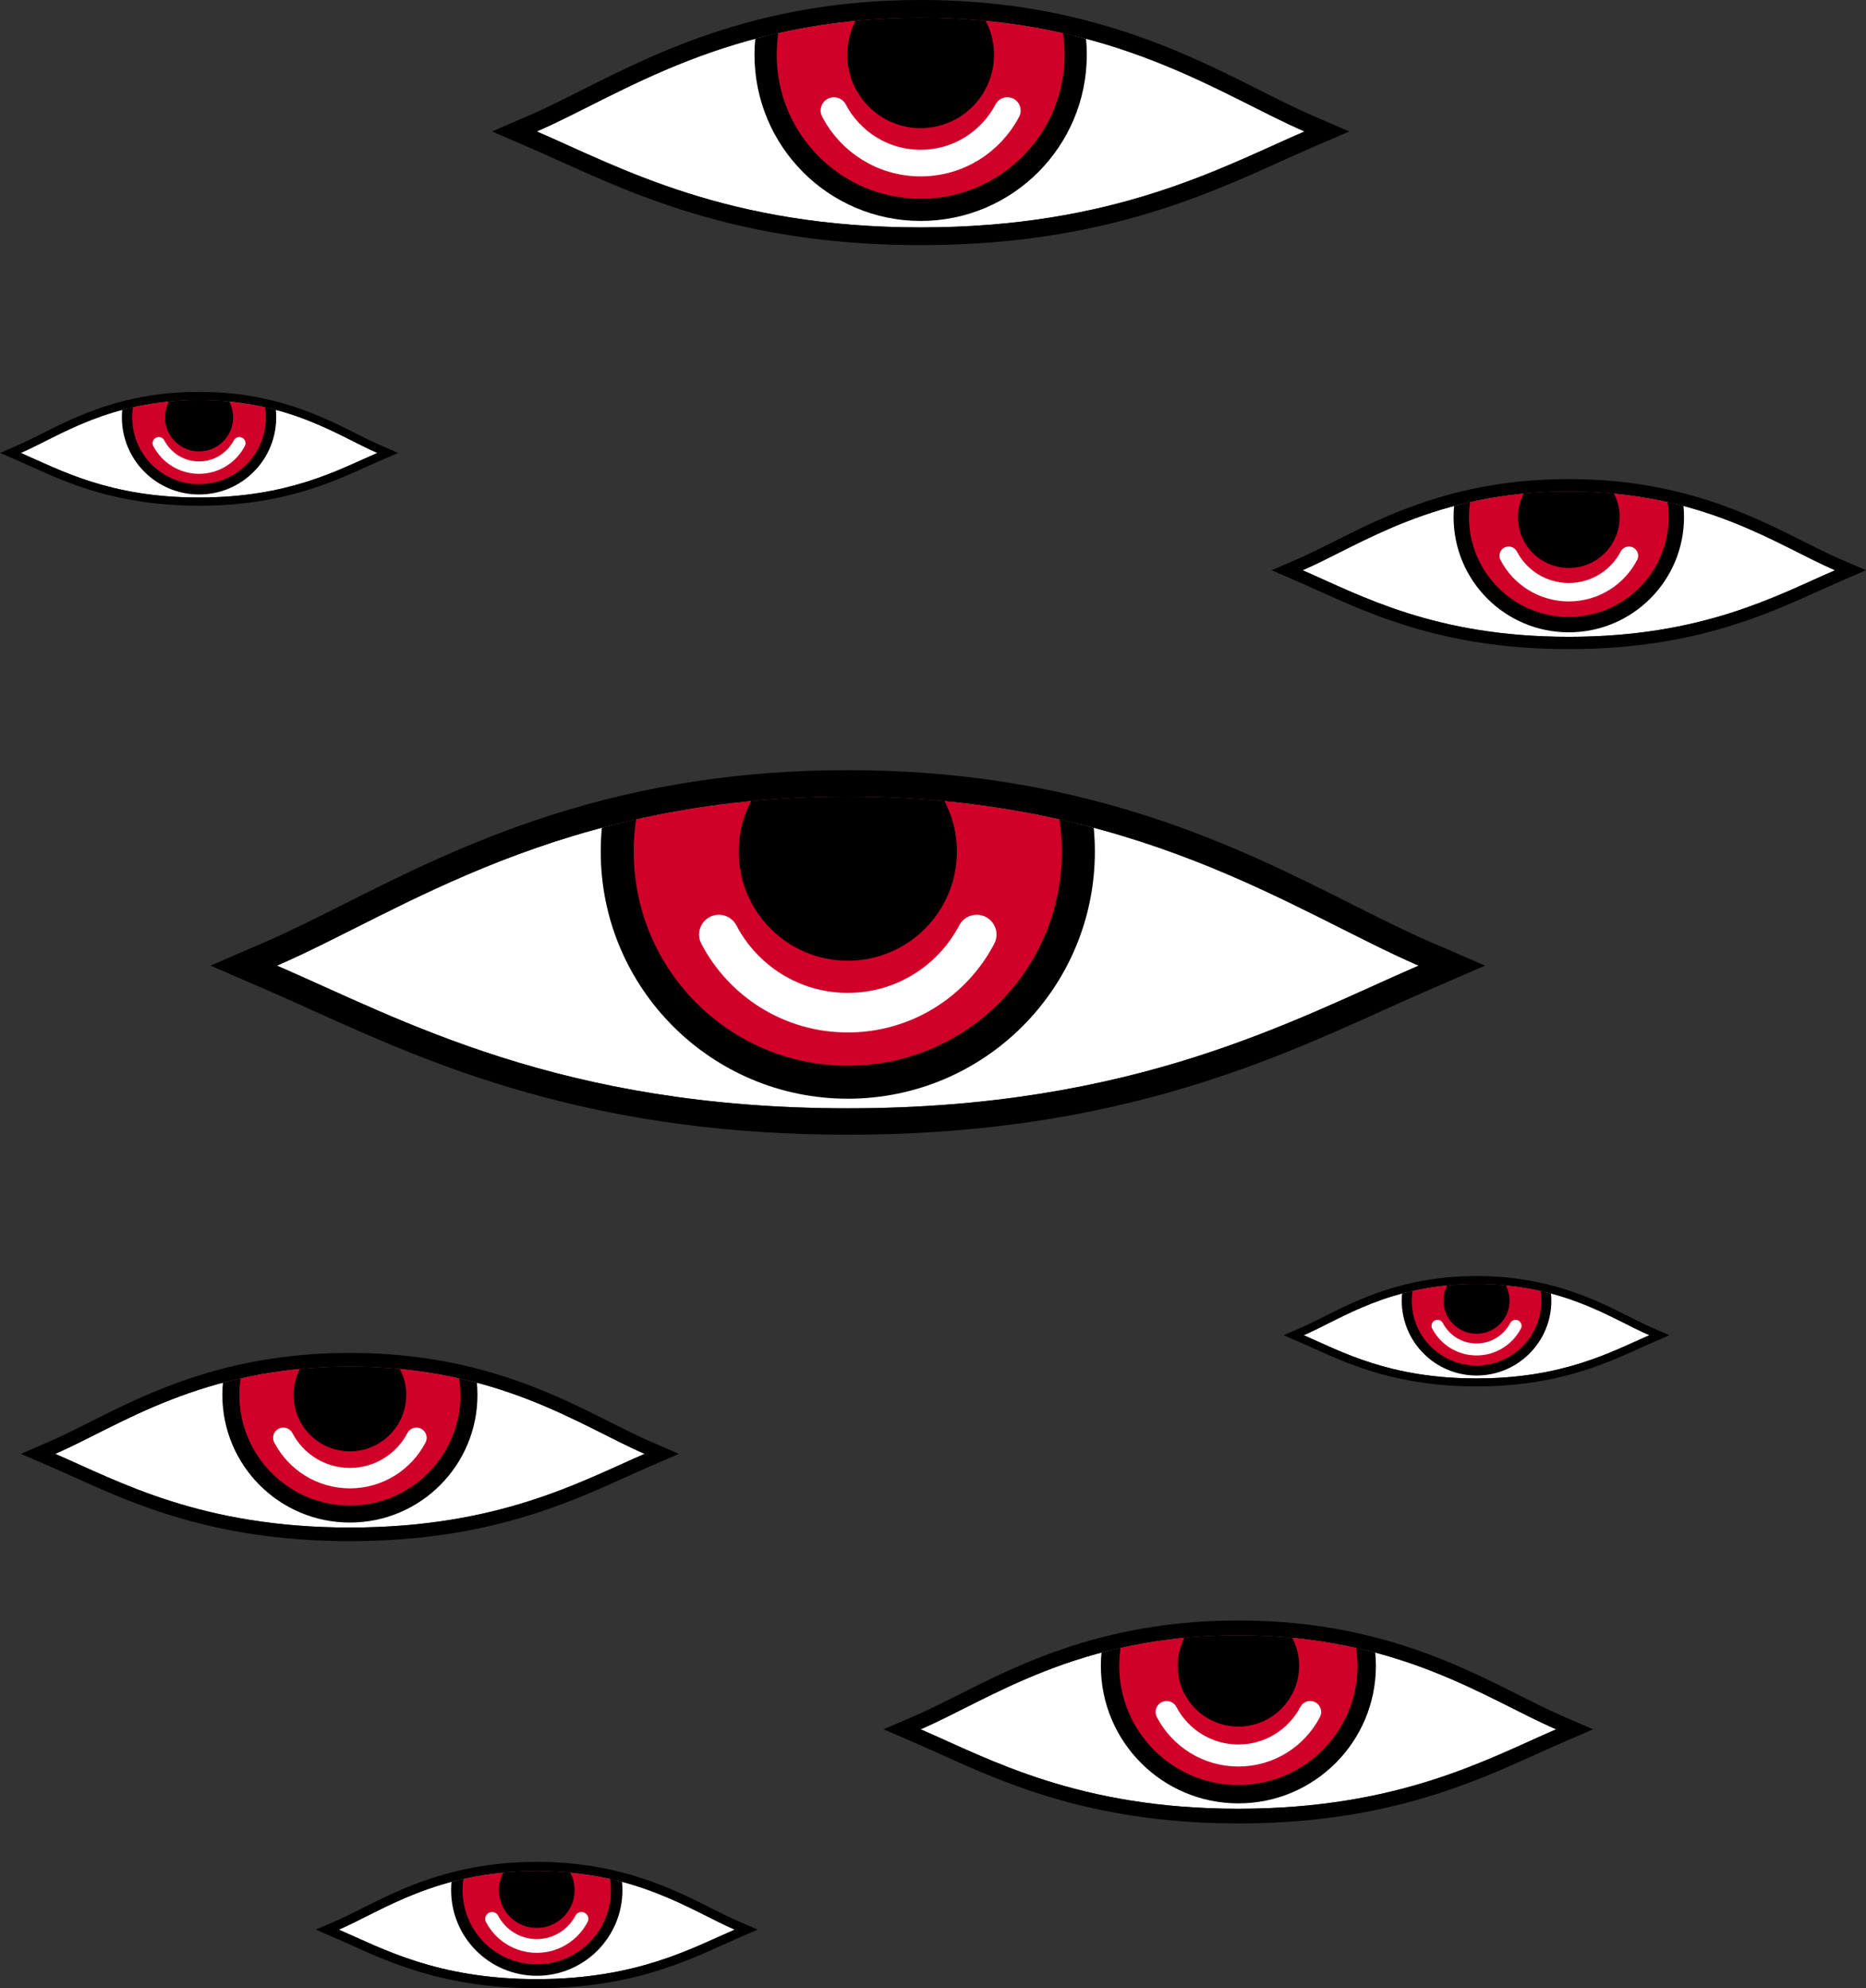 <?xml version="1.0" encoding="UTF-8"?>
<svg id="Layer_2" data-name="Layer 2" xmlns="http://www.w3.org/2000/svg" xmlns:xlink="http://www.w3.org/1999/xlink" viewBox="0 0 1893.79 2017.53">
  <rect x="0" y="0" width="1893.79" height="2017.53" fill="#333333" stroke="none"/>
  <defs>
    <style>
      .cls-1 {
        stroke-width: 17.28px;
      }

      .cls-1, .cls-2, .cls-3, .cls-4, .cls-5, .cls-6, .cls-7, .cls-8, .cls-9, .cls-10, .cls-11, .cls-12, .cls-13, .cls-14, .cls-15, .cls-16 {
        stroke-miterlimit: 10;
      }

      .cls-1, .cls-3, .cls-5, .cls-6, .cls-8, .cls-9, .cls-12, .cls-15 {
        fill: #d00029;
        stroke: #000;
      }

      .cls-2 {
        stroke-width: 18.73px;
      }

      .cls-2, .cls-4, .cls-7, .cls-10, .cls-17, .cls-11, .cls-13, .cls-14, .cls-16 {
        fill: none;
      }

      .cls-2, .cls-4, .cls-7, .cls-10, .cls-11, .cls-13, .cls-14, .cls-16 {
        stroke: #fff;
        stroke-linecap: round;
      }

      .cls-3 {
        stroke-width: 33.48px;
      }

      .cls-18 {
        fill: #fff;
      }

      .cls-4 {
        stroke-width: 27.02px;
      }

      .cls-5 {
        stroke-width: 15.61px;
      }

      .cls-19 {
        clip-path: url(#clippath-2);
      }

      .cls-6 {
        stroke-width: 22.51px;
      }

      .cls-20 {
        clip-path: url(#clippath-6);
      }

      .cls-7 {
        stroke-width: 12.55px;
      }

      .cls-21 {
        clip-path: url(#clippath-7);
      }

      .cls-22 {
        clip-path: url(#clippath-1);
      }

      .cls-23 {
        clip-path: url(#clippath-4);
      }

      .cls-8 {
        stroke-width: 10.14px;
      }

      .cls-9 {
        stroke-width: 11.61px;
      }

      .cls-24 {
        clip-path: url(#clippath);
      }

      .cls-10 {
        stroke-width: 40.17px;
      }

      .cls-25 {
        clip-path: url(#clippath-3);
      }

      .cls-11 {
        stroke-width: 22.36px;
      }

      .cls-12 {
        stroke-width: 18.63px;
      }

      .cls-13 {
        stroke-width: 13.93px;
      }

      .cls-14 {
        stroke-width: 12.16px;
      }

      .cls-26 {
        clip-path: url(#clippath-5);
      }

      .cls-15 {
        stroke-width: 10.46px;
      }

      .cls-16 {
        stroke-width: 20.74px;
      }
    </style>
    <clipPath id="clippath">
      <path id="CM" class="cls-17" d="m1323.95,133.39c-84.76,36.67-192.84,97.36-389.59,97.36s-304.83-60.7-389.59-97.36c84.76-36.67,192.84-115.38,389.59-115.38s304.83,78.71,389.59,115.38Z"/>
    </clipPath>
    <clipPath id="clippath-1">
      <path id="CM-2" data-name="CM" class="cls-17" d="m1439.76,979.85c-126.04,54.53-286.76,144.78-579.34,144.78s-453.3-90.26-579.34-144.78c126.04-54.53,286.76-171.57,579.34-171.57s453.3,117.04,579.34,171.57Z"/>
    </clipPath>
    <clipPath id="clippath-2">
      <path id="CM-3" data-name="CM" class="cls-17" d="m1579.29,1754.77c-70.16,30.35-159.61,80.59-322.47,80.59s-252.31-50.24-322.47-80.59c70.16-30.35,159.61-95.5,322.47-95.5s252.31,65.15,322.47,95.5Z"/>
    </clipPath>
    <clipPath id="clippath-3">
      <path id="CM-4" data-name="CM" class="cls-17" d="m745.62,1958.05c-43.7,18.9-99.42,50.2-200.86,50.2s-157.16-31.29-200.86-50.2c43.7-18.9,99.42-59.48,200.86-59.48s157.16,40.58,200.86,59.48Z"/>
    </clipPath>
    <clipPath id="clippath-4">
      <path id="CM-5" data-name="CM" class="cls-17" d="m1673.93,1354.88c-38.16,16.51-86.81,43.83-175.39,43.83s-137.23-27.32-175.39-43.83c38.16-16.51,86.81-51.94,175.39-51.94s137.23,35.43,175.39,51.94Z"/>
    </clipPath>
    <clipPath id="clippath-5">
      <path id="CM-6" data-name="CM" class="cls-17" d="m1862.33,578.66c-58.78,25.43-133.73,67.52-270.17,67.52s-211.39-42.09-270.17-67.52c58.78-25.43,133.73-80.01,270.17-80.01s211.39,54.58,270.17,80.01Z"/>
    </clipPath>
    <clipPath id="clippath-6">
      <path id="CM-7" data-name="CM" class="cls-17" d="m654.21,1475.26c-65.07,28.15-148.04,74.75-299.1,74.75s-234.02-46.6-299.1-74.75c65.07-28.15,148.04-88.58,299.1-88.58s234.02,60.42,299.1,88.58Z"/>
    </clipPath>
    <clipPath id="clippath-7">
      <path id="CM-8" data-name="CM" class="cls-17" d="m382.96,459.6c-39.37,17.03-89.56,45.22-180.95,45.22s-141.58-28.19-180.95-45.22c39.37-17.03,89.56-53.59,180.95-53.59s141.58,36.56,180.95,53.59Z"/>
    </clipPath>
  </defs>
  <g id="_404" data-name="404">
    <g id="Eye">
      <g class="cls-24">
        <path class="cls-18" d="m1323.95,133.39c-84.76,36.67-192.84,97.36-389.59,97.36s-304.83-60.7-389.59-97.36c84.76-36.67,192.84-115.38,389.59-115.38s304.83,78.71,389.59,115.38Z"/>
        <circle class="cls-6" cx="934.36" cy="55.57" r="157.37"/>
        <path class="cls-4" d="m846.36,112.19c16.57,31.68,49.75,53.29,87.99,53.29s71.42-21.61,87.99-53.29"/>
        <circle cx="934.36" cy="55.57" r="74.46"/>
      </g>
      <path d="m934.36,18.01c196.75,0,304.83,78.71,389.59,115.38-84.76,36.67-192.84,97.36-389.59,97.36s-304.83-60.7-389.59-97.36c84.76-36.67,192.84-115.38,389.59-115.38m0-18.01c-72.01,0-138.67,10.17-203.79,31.09-55.96,17.98-100.88,40.58-140.51,60.52-18.62,9.37-36.2,18.21-52.44,25.24l-38.21,16.53,38.21,16.53c9.89,4.28,20.08,8.88,30.88,13.75,41.09,18.55,87.67,39.58,146.83,56.28,68.69,19.39,140.33,28.81,219.03,28.81s150.34-9.42,219.03-28.81c59.17-16.7,105.74-37.73,146.83-56.28,10.79-4.87,20.99-9.48,30.88-13.75l38.21-16.53-38.21-16.53c-16.24-7.03-33.82-15.87-52.44-25.24-39.63-19.94-84.55-42.54-140.51-60.52C1073.03,10.17,1006.37,0,934.36,0h0Z"/>
    </g>
    <g id="Eye-2" data-name="Eye">
      <g class="cls-22">
        <path class="cls-18" d="m1439.76,979.85c-126.04,54.53-286.76,144.78-579.34,144.78s-453.3-90.26-579.34-144.78c126.04-54.53,286.76-171.57,579.34-171.57s453.3,117.04,579.34,171.57Z"/>
        <circle class="cls-3" cx="860.42" cy="864.13" r="234.01"/>
        <path class="cls-10" d="m729.57,948.33c24.64,47.11,73.99,79.25,130.85,79.25s106.21-32.14,130.85-79.25"/>
        <circle cx="860.42" cy="864.13" r="110.72"/>
      </g>
      <path d="m860.42,808.28c292.58,0,453.3,117.04,579.34,171.57-126.04,54.53-286.76,144.79-579.34,144.79s-453.3-90.26-579.34-144.79c126.04-54.53,286.76-171.57,579.34-171.57m0-26.78c-107.08,0-206.21,15.12-303.05,46.24-83.21,26.74-150.01,60.35-208.95,90-27.68,13.93-53.83,27.08-77.98,37.53l-56.82,24.58,56.82,24.58c14.7,6.36,29.87,13.21,45.92,20.45,61.11,27.59,130.36,58.85,218.35,83.69,102.14,28.83,208.68,42.85,325.7,42.85s223.57-14.02,325.7-42.85c87.99-24.84,157.24-56.1,218.35-83.69,16.05-7.25,31.22-14.09,45.92-20.45l56.82-24.58-56.82-24.58c-24.15-10.45-50.3-23.6-77.98-37.53-58.93-29.65-125.73-63.26-208.95-90-96.84-31.11-195.96-46.24-303.05-46.24h0Z"/>
    </g>
    <g id="Eye-3" data-name="Eye">
      <g class="cls-19">
        <path class="cls-18" d="m1579.29,1754.77c-70.16,30.35-159.61,80.59-322.47,80.59s-252.31-50.24-322.47-80.59c70.16-30.35,159.61-95.5,322.47-95.5s252.31,65.15,322.47,95.5Z"/>
        <circle class="cls-12" cx="1256.82" cy="1690.36" r="130.25"/>
        <path class="cls-11" d="m1183.99,1737.23c13.71,26.22,41.18,44.11,72.83,44.11s59.12-17.89,72.83-44.11"/>
        <circle cx="1256.82" cy="1690.36" r="61.63"/>
      </g>
      <path d="m1256.82,1659.28c162.85,0,252.31,65.15,322.47,95.5-70.16,30.35-159.61,80.59-322.47,80.59s-252.31-50.24-322.47-80.59c70.16-30.35,159.61-95.5,322.47-95.5m0-14.91c-59.6,0-114.78,8.42-168.68,25.74-46.32,14.88-83.5,33.59-116.3,50.09-15.41,7.75-29.96,15.08-43.41,20.89l-31.63,13.68,31.63,13.68c8.18,3.54,16.62,7.35,25.56,11.38,34.01,15.35,72.56,32.76,121.54,46.58,56.85,16.05,116.15,23.85,181.29,23.85s124.44-7.8,181.29-23.85c48.97-13.82,87.52-31.23,121.54-46.58,8.94-4.03,17.37-7.84,25.56-11.38l31.63-13.68-31.63-13.68c-13.44-5.82-28-13.14-43.41-20.89-32.8-16.5-69.98-35.21-116.3-50.09-53.9-17.32-109.07-25.74-168.68-25.74h0Z"/>
    </g>
    <g id="Eye-4" data-name="Eye">
      <g class="cls-25">
        <path class="cls-18" d="m745.62,1958.05c-43.7,18.9-99.42,50.2-200.86,50.2s-157.16-31.29-200.86-50.2c43.7-18.9,99.42-59.48,200.86-59.48s157.16,40.58,200.86,59.48Z"/>
        <circle class="cls-9" cx="544.77" cy="1917.93" r="81.13"/>
        <path class="cls-13" d="m499.4,1947.12c8.54,16.33,25.65,27.48,45.37,27.48s36.82-11.14,45.37-27.48"/>
        <circle cx="544.77" cy="1917.93" r="38.39"/>
      </g>
      <path d="m544.77,1898.56c101.44,0,157.16,40.58,200.86,59.48-43.7,18.9-99.42,50.2-200.86,50.2s-157.16-31.29-200.86-50.2c43.7-18.91,99.42-59.48,200.86-59.48m0-9.29c-83.63,0-137.89,27.3-177.51,47.23-9.6,4.83-18.66,9.39-27.04,13.01l-19.7,8.52,19.7,8.52c5.1,2.21,10.36,4.58,15.92,7.09,21.19,9.56,45.2,20.4,75.7,29.01,35.41,10,72.35,14.85,112.92,14.85s77.51-4.86,112.92-14.85c30.5-8.61,54.52-19.45,75.7-29.01,5.57-2.51,10.82-4.89,15.92-7.09l19.7-8.52-19.7-8.52c-8.37-3.62-17.44-8.18-27.04-13.01-39.62-19.93-93.88-47.23-177.51-47.23h0Z"/>
    </g>
    <g id="Eye-5" data-name="Eye">
      <g class="cls-23">
        <path class="cls-18" d="m1673.93,1354.88c-38.16,16.51-86.81,43.83-175.39,43.83s-137.23-27.32-175.39-43.83c38.16-16.51,86.81-51.94,175.39-51.94s137.23,35.43,175.39,51.94Z"/>
        <circle class="cls-8" cx="1498.54" cy="1319.85" r="70.85"/>
        <path class="cls-14" d="m1458.92,1345.34c7.46,14.26,22.4,23.99,39.61,23.99s32.15-9.73,39.61-23.99"/>
        <circle cx="1498.54" cy="1319.85" r="33.52"/>
      </g>
      <path d="m1498.54,1302.94c88.58,0,137.23,35.43,175.39,51.94-38.16,16.51-86.81,43.83-175.39,43.83s-137.23-27.32-175.39-43.83c38.16-16.51,86.81-51.94,175.39-51.94m0-8.11c-73.03,0-120.41,23.84-155,41.25-8.38,4.22-16.3,8.2-23.61,11.36l-17.2,7.44,17.2,7.44c4.45,1.93,9.04,4,13.9,6.19,35.81,16.17,84.86,38.31,164.71,38.31s128.9-22.14,164.71-38.31c4.86-2.19,9.45-4.27,13.9-6.19l17.2-7.44-17.2-7.44c-7.31-3.16-15.23-7.15-23.61-11.36-34.59-17.41-81.97-41.25-155-41.25h0Z"/>
    </g>
    <g id="Eye-6" data-name="Eye">
      <g class="cls-26">
        <path class="cls-18" d="m1862.33,578.66c-58.78,25.43-133.73,67.52-270.17,67.52s-211.39-42.09-270.17-67.52c58.78-25.43,133.73-80.01,270.17-80.01s211.39,54.58,270.17,80.01Z"/>
        <circle class="cls-5" cx="1592.16" cy="524.7" r="109.13"/>
        <path class="cls-2" d="m1531.14,563.96c11.49,21.97,34.5,36.96,61.02,36.96s49.53-14.99,61.02-36.96"/>
        <circle cx="1592.16" cy="524.7" r="51.63"/>
      </g>
      <path d="m1592.16,498.65c136.44,0,211.39,54.58,270.17,80.01-58.78,25.43-133.73,67.52-270.17,67.52s-211.39-42.09-270.17-67.52c58.78-25.43,133.73-80.01,270.17-80.01m0-12.49c-49.94,0-96.16,7.05-141.32,21.56-38.81,12.47-69.96,28.14-97.44,41.97-12.91,6.5-25.1,12.63-36.37,17.5l-26.5,11.46,26.5,11.46c6.86,2.97,13.93,6.16,21.41,9.54,28.5,12.86,60.79,27.44,101.82,39.03,47.63,13.44,97.31,19.98,151.89,19.98s104.26-6.54,151.89-19.98c41.03-11.58,73.33-26.16,101.82-39.03,7.49-3.38,14.56-6.57,21.41-9.54l26.5-11.46-26.5-11.46c-11.26-4.87-23.46-11.01-36.37-17.5-27.48-13.83-58.63-29.5-97.44-41.97-45.16-14.51-91.39-21.56-141.32-21.56h0Z"/>
    </g>
    <g id="Eye-7" data-name="Eye">
      <g class="cls-20">
        <path class="cls-18" d="m654.21,1475.26c-65.07,28.15-148.04,74.75-299.1,74.75s-234.02-46.6-299.1-74.75c65.07-28.15,148.04-88.58,299.1-88.58s234.02,60.42,299.1,88.58Z"/>
        <circle class="cls-1" cx="355.12" cy="1415.52" r="120.81"/>
        <path class="cls-16" d="m287.56,1458.99c12.72,24.32,38.2,40.91,67.55,40.91s54.83-16.59,67.55-40.91"/>
        <circle cx="355.12" cy="1415.52" r="57.16"/>
      </g>
      <path d="m355.12,1386.68c151.05,0,234.02,60.42,299.1,88.58-65.07,28.15-148.04,74.75-299.1,74.75s-234.02-46.6-299.1-74.75c65.07-28.15,148.04-88.58,299.1-88.58m0-13.83c-55.28,0-106.46,7.81-156.45,23.87-42.96,13.8-77.45,31.16-107.87,46.46-14.29,7.19-27.79,13.98-40.26,19.38l-29.33,12.69,29.33,12.69c7.59,3.28,15.42,6.82,23.71,10.56,31.55,14.24,67.3,30.38,112.73,43.21,52.73,14.88,107.73,22.12,168.15,22.12s115.42-7.24,168.15-22.12c45.42-12.82,81.18-28.96,112.73-43.21,8.29-3.74,16.12-7.28,23.71-10.56l29.33-12.69-29.33-12.69c-12.47-5.39-25.97-12.19-40.26-19.38-30.43-15.31-64.91-32.66-107.87-46.46-49.99-16.06-101.17-23.87-156.45-23.87h0Z"/>
    </g>
    <g id="Eye-8" data-name="Eye">
      <g class="cls-21">
        <path class="cls-18" d="m382.96,459.6c-39.37,17.03-89.56,45.22-180.95,45.22s-141.58-28.19-180.95-45.22c39.37-17.03,89.56-53.59,180.95-53.59s141.58,36.56,180.95,53.59Z"/>
        <circle class="cls-15" cx="202.02" cy="423.46" r="73.09"/>
        <path class="cls-7" d="m161.15,449.76c7.7,14.71,23.11,24.75,40.87,24.75s33.17-10.04,40.87-24.75"/>
        <circle cx="202.02" cy="423.46" r="34.58"/>
      </g>
      <path d="m202.02,406.01c91.38,0,141.58,36.56,180.95,53.59-39.37,17.03-89.56,45.22-180.95,45.22s-141.58-28.19-180.95-45.22c39.37-17.03,89.56-53.59,180.95-53.59m0-8.37c-75.34,0-124.22,24.59-159.91,42.55-8.65,4.35-16.81,8.46-24.36,11.72l-17.75,7.68,17.75,7.68c4.59,1.99,9.33,4.12,14.34,6.39,36.95,16.68,87.54,39.52,169.93,39.52s132.98-22.84,169.93-39.52c5.01-2.26,9.75-4.4,14.34-6.39l17.75-7.68-17.75-7.68c-7.54-3.26-15.71-7.37-24.36-11.72-35.69-17.96-84.57-42.55-159.91-42.55h0Z"/>
    </g>
  </g>
</svg>